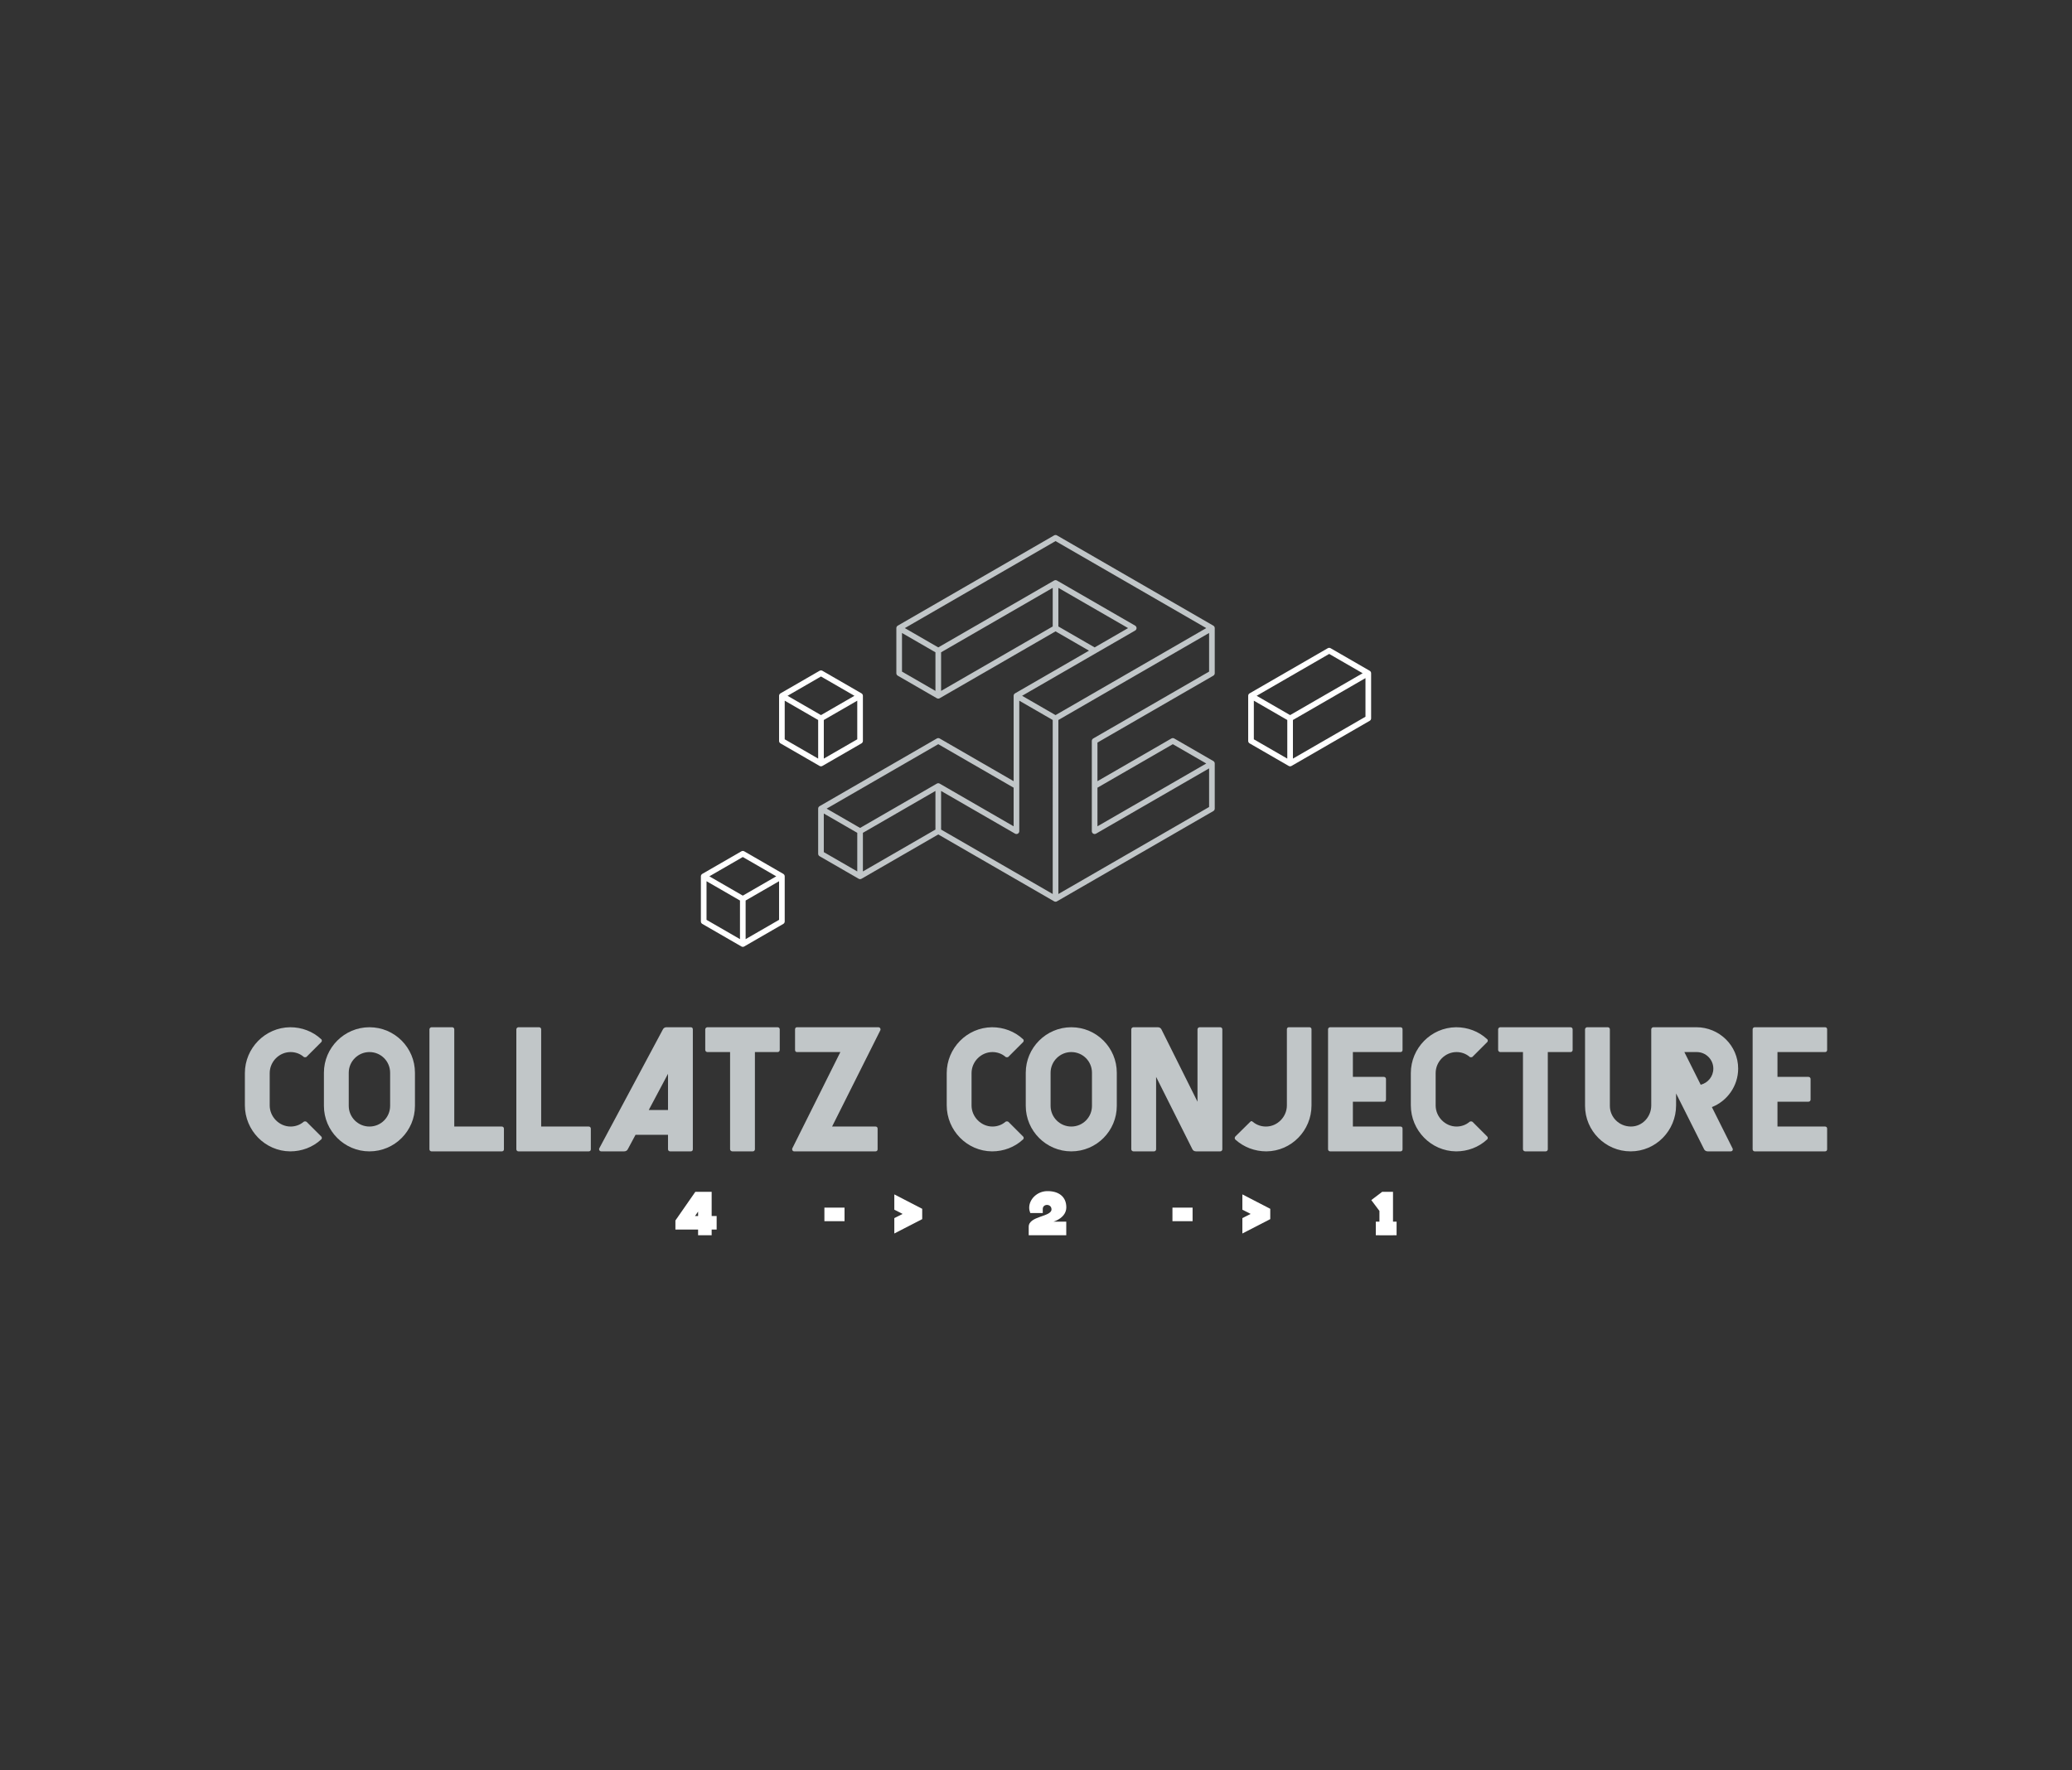 <svg xmlns:mydata="http://www.w3.org/2000/svg"
     mydata:contrastcolor="ffffff"
     mydata:template="BlackAndHighlightColorHex1"
     mydata:presentation="2.5"
     mydata:layouttype="undefined"
     mydata:specialfontid="undefined"
     mydata:id1="780"
     mydata:id2="681"
     mydata:companyname="Collatz Conjecture"
     mydata:companytagline="4 -&gt; 2 -&gt; 1"
     version="1.1"
     xmlns="http://www.w3.org/2000/svg"
     xmlns:xlink="http://www.w3.org/1999/xlink"
     viewBox="0 0 550 470">
<rect x="0" y="0" width="550" height="470" fill="#333333" stroke="none"/>
<g fill="none"
   fill-rule="none"
   stroke="none"
   stroke-width="1"
   stroke-linecap="butt"
   stroke-linejoin="miter"
   stroke-miterlimit="10"
   stroke-dasharray=""
   stroke-dashoffset="0"
   font-family="none"
   font-weight="none"
   font-size="none"
   text-anchor="none"
   style="mix-blend-mode: normal">
<g data-paper-data="{&quot;isGlobalGroup&quot;:true}">
<g data-paper-data="{&quot;isSecondaryText&quot;:true}"
   fill="#ffffff"
   fill-rule="nonzero">
<path d="M185.304,327.945h3.601v-1.512h1.325v-3.586h-1.325v-6.424h-4.335l-5.286,7.605v2.405h6.02zM184.483,322.846l0.821,-1.181v1.181z"
      data-paper-data="{&quot;glyphName&quot;:&quot;4&quot;,&quot;glyphIndex&quot;:0,&quot;lastGlyphOfWord&quot;:true,&quot;firstGlyphOfWord&quot;:true,&quot;word&quot;:1}" />
<path d="M218.831,324.215h5.344v-3.601h-5.344z"
      data-paper-data="{&quot;glyphName&quot;:&quot;-&quot;,&quot;glyphIndex&quot;:1,&quot;firstGlyphOfWord&quot;:true,&quot;word&quot;:2}" />
<path d="M237.391,317.1v4.062l2.204,1.123l-2.204,1.109v4.09l7.403,-3.817v-2.737z"
      data-paper-data="{&quot;glyphName&quot;:&quot;&gt;&quot;,&quot;glyphIndex&quot;:2,&quot;lastGlyphOfWord&quot;:true,&quot;word&quot;:2}" />
<path d="M283.047,320.528c0,-2.909 -2.146,-4.364 -5.142,-4.292c-2.607,0.058 -4.71,2.146 -4.71,4.393c0,0.461 0.101,0.951 0.288,1.426h3.313v-1.08c0,-0.72 0.562,-1.08 1.123,-1.08c0.591,0 1.195,0.389 1.195,1.195c0,2.002 -6.049,1.714 -6.049,4.609v2.247h9.967v-3.601h-3.399c0.245,-0.072 3.414,-1.066 3.414,-3.817z"
      data-paper-data="{&quot;glyphName&quot;:&quot;2&quot;,&quot;glyphIndex&quot;:3,&quot;firstGlyphOfWord&quot;:true,&quot;lastGlyphOfWord&quot;:true,&quot;word&quot;:3}" />
<path d="M311.22,324.215h5.344v-3.601h-5.344z"
      data-paper-data="{&quot;glyphName&quot;:&quot;-&quot;,&quot;glyphIndex&quot;:4,&quot;firstGlyphOfWord&quot;:true,&quot;word&quot;:4}" />
<path d="M329.779,317.1v4.062l2.204,1.123l-2.204,1.109v4.09l7.403,-3.817v-2.737z"
      data-paper-data="{&quot;glyphName&quot;:&quot;&gt;&quot;,&quot;glyphIndex&quot;:5,&quot;lastGlyphOfWord&quot;:true,&quot;word&quot;:4}" />
<path d="M370.716,324.344h-0.951v-7.922h-2.881l-2.881,2.189l2.16,2.881v2.852h-0.965v3.601h0.965v0.014h3.601v-0.014h0.951z"
      data-paper-data="{&quot;glyphName&quot;:&quot;1&quot;,&quot;glyphIndex&quot;:6,&quot;firstGlyphOfWord&quot;:true,&quot;lastGlyphOfWord&quot;:true,&quot;word&quot;:5}" />
</g>
<g data-paper-data="{&quot;isPrimaryText&quot;:true}"
   fill="#c1c6c8"
   fill-rule="nonzero">
<path d="M77.028,305.678c3.076,0 5.987,-1.098 8.184,-3.131c0.165,-0.11 0.22,-0.275 0.22,-0.439c0,-0.165 -0.055,-0.275 -0.165,-0.384l-3.9,-3.9c-0.11,-0.055 -0.275,-0.11 -0.384,-0.11c-0.165,0 -0.275,0.055 -0.384,0.11c-0.934,0.824 -2.197,1.263 -3.46,1.263c-3.021,0 -5.547,-2.581 -5.547,-5.602v-8.568c0,-3.076 2.526,-5.602 5.547,-5.602c1.263,0 2.526,0.439 3.46,1.263c0.11,0.11 0.22,0.11 0.384,0.11c0.11,0 0.275,0 0.384,-0.11l3.9,-3.9c0.11,-0.11 0.165,-0.22 0.165,-0.384c0,-0.165 -0.055,-0.33 -0.22,-0.439c-2.197,-2.032 -5.108,-3.131 -8.184,-3.131c-6.646,0.055 -12.028,5.547 -12.028,12.193v8.513c0,6.701 5.383,12.193 12.028,12.248z"
      data-paper-data="{&quot;glyphName&quot;:&quot;C&quot;,&quot;glyphIndex&quot;:0,&quot;firstGlyphOfWord&quot;:true,&quot;word&quot;:1}" />
<path d="M98.064,305.678c6.701,0 12.083,-5.437 12.083,-12.083v-8.788c0,-6.646 -5.383,-12.083 -12.083,-12.083c-6.646,0 -12.083,5.437 -12.083,12.083v8.788c0,6.646 5.437,12.083 12.083,12.083zM92.572,284.807c0,-3.021 2.472,-5.492 5.492,-5.492c3.076,0 5.492,2.472 5.492,5.492v8.788c0,3.021 -2.417,5.492 -5.492,5.492c-3.021,0 -5.492,-2.472 -5.492,-5.492z"
      data-paper-data="{&quot;glyphName&quot;:&quot;O&quot;,&quot;glyphIndex&quot;:1,&quot;word&quot;:1}" />
<path d="M133.764,305.128v-5.492c0,-0.275 -0.22,-0.549 -0.549,-0.549h-12.632v-25.814c0,-0.275 -0.22,-0.549 -0.549,-0.549h-5.492c-0.275,0 -0.549,0.275 -0.549,0.549v31.856c0,0.33 0.275,0.549 0.549,0.549h18.674c0.33,0 0.549,-0.22 0.549,-0.549z"
      data-paper-data="{&quot;glyphName&quot;:&quot;L&quot;,&quot;glyphIndex&quot;:2,&quot;word&quot;:1}" />
<path d="M156.832,305.128v-5.492c0,-0.275 -0.22,-0.549 -0.549,-0.549h-12.632v-25.814c0,-0.275 -0.22,-0.549 -0.549,-0.549h-5.492c-0.275,0 -0.549,0.275 -0.549,0.549v31.856c0,0.33 0.275,0.549 0.549,0.549h18.674c0.33,0 0.549,-0.22 0.549,-0.549z"
      data-paper-data="{&quot;glyphName&quot;:&quot;L&quot;,&quot;glyphIndex&quot;:3,&quot;word&quot;:1}" />
<path d="M168.696,301.284h8.623v3.845c0,0.33 0.275,0.549 0.549,0.549h5.492c0.33,0 0.549,-0.22 0.549,-0.549v-31.856c0,-0.33 -0.22,-0.549 -0.549,-0.549h-6.481c-0.384,0 -0.769,0.22 -0.934,0.604l-16.862,31.526c-0.055,0.11 -0.055,0.165 -0.055,0.275c0,0.275 0.22,0.549 0.549,0.549h6.097c0.439,0 0.824,-0.22 0.989,-0.604zM177.319,285.081v9.612h-5.108z"
      data-paper-data="{&quot;glyphName&quot;:&quot;A&quot;,&quot;glyphIndex&quot;:4,&quot;word&quot;:1}" />
<path d="M194.4,305.678h5.437c0.33,0 0.549,-0.275 0.549,-0.549v-25.814h6.042c0.33,0 0.549,-0.275 0.549,-0.549v-5.492c0,-0.275 -0.22,-0.549 -0.549,-0.549h-18.674c-0.275,0 -0.549,0.275 -0.549,0.549v5.492c0,0.275 0.275,0.549 0.549,0.549h6.042v25.814c0,0.275 0.275,0.549 0.604,0.549z"
      data-paper-data="{&quot;glyphName&quot;:&quot;T&quot;,&quot;glyphIndex&quot;:5,&quot;word&quot;:1}" />
<path d="M232.956,305.128v-5.492c0,-0.33 -0.22,-0.549 -0.549,-0.549h-11.534l12.797,-25.539c0.055,-0.11 0.055,-0.165 0.055,-0.275c0,-0.275 -0.22,-0.549 -0.549,-0.549h-21.64c-0.275,0 -0.494,0.22 -0.494,0.549v5.492c0,0.33 0.22,0.549 0.494,0.549h11.534l-12.742,25.539c-0.055,0.11 -0.055,0.165 -0.055,0.275c0,0.275 0.22,0.549 0.494,0.549h21.64c0.33,0 0.549,-0.22 0.549,-0.549z"
      data-paper-data="{&quot;glyphName&quot;:&quot;Z&quot;,&quot;glyphIndex&quot;:6,&quot;lastGlyphOfWord&quot;:true,&quot;word&quot;:1}" />
<path d="M263.329,305.678c3.076,0 5.987,-1.098 8.184,-3.131c0.165,-0.11 0.22,-0.275 0.22,-0.439c0,-0.165 -0.055,-0.275 -0.165,-0.384l-3.9,-3.9c-0.11,-0.055 -0.275,-0.11 -0.384,-0.11c-0.165,0 -0.275,0.055 -0.384,0.11c-0.934,0.824 -2.197,1.263 -3.46,1.263c-3.021,0 -5.547,-2.581 -5.547,-5.602v-8.568c0,-3.076 2.526,-5.602 5.547,-5.602c1.263,0 2.526,0.439 3.46,1.263c0.11,0.11 0.22,0.11 0.384,0.11c0.11,0 0.275,0 0.384,-0.11l3.9,-3.9c0.11,-0.11 0.165,-0.22 0.165,-0.384c0,-0.165 -0.055,-0.33 -0.22,-0.439c-2.197,-2.032 -5.108,-3.131 -8.184,-3.131c-6.646,0.055 -12.028,5.547 -12.028,12.193v8.513c0,6.701 5.383,12.193 12.028,12.248z"
      data-paper-data="{&quot;glyphName&quot;:&quot;C&quot;,&quot;glyphIndex&quot;:7,&quot;firstGlyphOfWord&quot;:true,&quot;word&quot;:2}" />
<path d="M284.364,305.678c6.701,0 12.083,-5.437 12.083,-12.083v-8.788c0,-6.646 -5.383,-12.083 -12.083,-12.083c-6.646,0 -12.083,5.437 -12.083,12.083v8.788c0,6.646 5.437,12.083 12.083,12.083zM278.872,284.807c0,-3.021 2.472,-5.492 5.492,-5.492c3.076,0 5.492,2.472 5.492,5.492v8.788c0,3.021 -2.417,5.492 -5.492,5.492c-3.021,0 -5.492,-2.472 -5.492,-5.492z"
      data-paper-data="{&quot;glyphName&quot;:&quot;O&quot;,&quot;glyphIndex&quot;:8,&quot;word&quot;:2}" />
<path d="M306.883,285.905l9.612,19.168c0.165,0.384 0.549,0.604 0.989,0.604h6.426c0.33,0 0.549,-0.275 0.549,-0.549v-31.856c0,-0.275 -0.22,-0.549 -0.549,-0.549h-5.492c-0.275,0 -0.549,0.275 -0.549,0.549v19.223l-9.557,-19.168c-0.165,-0.384 -0.549,-0.604 -0.989,-0.604h-6.481c-0.275,0 -0.549,0.275 -0.549,0.549v31.856c0,0.275 0.275,0.549 0.549,0.549h5.492c0.33,0 0.549,-0.275 0.549,-0.549z"
      data-paper-data="{&quot;glyphName&quot;:&quot;N&quot;,&quot;glyphIndex&quot;:9,&quot;word&quot;:2}" />
<path d="M348.131,293.485v-20.212c0,-0.33 -0.22,-0.549 -0.549,-0.549h-5.492c-0.275,0 -0.494,0.22 -0.494,0.549v20.212c0,3.021 -2.526,5.602 -5.547,5.602c-1.318,0 -2.526,-0.439 -3.515,-1.263c-0.11,-0.11 -0.22,-0.165 -0.33,-0.165c-0.165,0 -0.275,0.11 -0.384,0.22l-3.9,3.845c-0.11,0.11 -0.165,0.275 -0.165,0.439c0,0.165 0.055,0.275 0.165,0.384c2.252,2.032 5.163,3.131 8.239,3.131c6.646,-0.055 11.973,-5.547 11.973,-12.193z"
      data-paper-data="{&quot;glyphName&quot;:&quot;J&quot;,&quot;glyphIndex&quot;:10,&quot;word&quot;:2}" />
<path d="M372.297,305.128v-5.492c0,-0.33 -0.22,-0.549 -0.549,-0.549h-12.632v-6.591h8.239c0.33,0 0.549,-0.275 0.549,-0.549v-5.492c0,-0.275 -0.22,-0.549 -0.549,-0.549h-8.239v-6.591h12.632c0.33,0 0.549,-0.22 0.549,-0.549v-5.492c0,-0.33 -0.22,-0.549 -0.549,-0.549h-18.674c-0.275,0 -0.549,0.22 -0.549,0.549v31.856c0,0.33 0.275,0.549 0.549,0.549h18.674c0.33,0 0.549,-0.22 0.549,-0.549z"
      data-paper-data="{&quot;glyphName&quot;:&quot;E&quot;,&quot;glyphIndex&quot;:11,&quot;word&quot;:2}" />
<path d="M386.522,305.678c3.076,0 5.987,-1.098 8.184,-3.131c0.165,-0.11 0.22,-0.275 0.22,-0.439c0,-0.165 -0.055,-0.275 -0.165,-0.384l-3.9,-3.9c-0.11,-0.055 -0.275,-0.11 -0.384,-0.11c-0.165,0 -0.275,0.055 -0.384,0.11c-0.934,0.824 -2.197,1.263 -3.46,1.263c-3.021,0 -5.547,-2.581 -5.547,-5.602v-8.568c0,-3.076 2.526,-5.602 5.547,-5.602c1.263,0 2.526,0.439 3.46,1.263c0.11,0.11 0.22,0.11 0.384,0.11c0.11,0 0.275,0 0.384,-0.11l3.9,-3.9c0.11,-0.11 0.165,-0.22 0.165,-0.384c0,-0.165 -0.055,-0.33 -0.22,-0.439c-2.197,-2.032 -5.108,-3.131 -8.184,-3.131c-6.646,0.055 -12.028,5.547 -12.028,12.193v8.513c0,6.701 5.383,12.193 12.028,12.248z"
      data-paper-data="{&quot;glyphName&quot;:&quot;C&quot;,&quot;glyphIndex&quot;:12,&quot;word&quot;:2}" />
<path d="M404.867,305.678h5.437c0.33,0 0.549,-0.275 0.549,-0.549v-25.814h6.042c0.33,0 0.549,-0.275 0.549,-0.549v-5.492c0,-0.275 -0.22,-0.549 -0.549,-0.549h-18.674c-0.275,0 -0.549,0.275 -0.549,0.549v5.492c0,0.275 0.275,0.549 0.549,0.549h6.042v25.814c0,0.275 0.275,0.549 0.604,0.549z"
      data-paper-data="{&quot;glyphName&quot;:&quot;T&quot;,&quot;glyphIndex&quot;:13,&quot;word&quot;:2}" />
<path d="M432.823,305.678c6.756,0 12.083,-5.547 12.083,-12.193v-3.186l7.415,14.774c0.165,0.384 0.549,0.604 0.989,0.604h6.097c0.33,0 0.549,-0.22 0.549,-0.494c0,-0.11 0,-0.22 -0.055,-0.275l-5.492,-10.985c4.064,-1.593 6.975,-5.602 6.975,-10.216c0,-6.151 -5.053,-10.985 -11.095,-10.985h-11.424c-0.275,0 -0.549,0.275 -0.549,0.549v20.212c0,3.021 -2.362,5.602 -5.383,5.602c-3.131,0 -5.602,-2.472 -5.602,-5.492v-20.322c0,-0.275 -0.22,-0.549 -0.549,-0.549h-5.492c-0.275,0 -0.549,0.275 -0.549,0.549v20.322c0,6.646 5.437,12.083 12.083,12.083zM454.792,283.708c0,2.087 -1.428,3.79 -3.35,4.284l-4.339,-8.678h3.295c2.417,0 4.394,1.977 4.394,4.394z"
      data-paper-data="{&quot;glyphName&quot;:&quot;&quot;,&quot;glyphIndex&quot;:14,&quot;word&quot;:2}" />
<path d="M485,305.128v-5.492c0,-0.33 -0.22,-0.549 -0.549,-0.549h-12.632v-6.591h8.239c0.33,0 0.549,-0.275 0.549,-0.549v-5.492c0,-0.275 -0.22,-0.549 -0.549,-0.549h-8.239v-6.591h12.632c0.33,0 0.549,-0.22 0.549,-0.549v-5.492c0,-0.33 -0.22,-0.549 -0.549,-0.549h-18.674c-0.275,0 -0.549,0.22 -0.549,0.549v31.856c0,0.33 0.275,0.549 0.549,0.549h18.674c0.33,0 0.549,-0.22 0.549,-0.549z"
      data-paper-data="{&quot;glyphName&quot;:&quot;E&quot;,&quot;glyphIndex&quot;:15,&quot;lastGlyphOfWord&quot;:true,&quot;word&quot;:2}" />
</g>
<g data-paper-data="{&quot;isIcon&quot;:&quot;true&quot;,&quot;iconType&quot;:&quot;icon&quot;,&quot;rawIconId&quot;:&quot;3644630&quot;,&quot;selectedEffects&quot;:{&quot;container&quot;:&quot;&quot;,&quot;transformation&quot;:&quot;&quot;,&quot;pattern&quot;:&quot;&quot;},&quot;fillRule&quot;:&quot;evenodd&quot;,&quot;bounds&quot;:{&quot;x&quot;:186.0454572744962,&quot;y&quot;:142.04047815920597,&quot;width&quot;:177.90908545100757,&quot;height&quot;:109.33918793739426},&quot;iconStyle&quot;:&quot;standalone&quot;}"
   fill-rule="evenodd">
<g data-paper-data="{&quot;isPathIcon&quot;:true}">
<path d="M280.188,167.619l8.879,5.127l-19.63,11.333c-0.233,0.135 -0.374,0.38 -0.374,0.649v22.667l-19.632,-11.334c-0.231,-0.133 -0.516,-0.133 -0.749,0l-31.131,17.974c-0.231,0.135 -0.374,0.38 -0.374,0.649v11.982c0,0.268 0.143,0.514 0.374,0.649l10.379,5.991c0.112,0.065 0.237,0.098 0.363,0.1c0.131,0.002 0.264,-0.03 0.386,-0.1l20.378,-11.766l30.757,17.757c0.233,0.134 0.518,0.134 0.749,0l41.507,-23.964c0.233,-0.136 0.375,-0.381 0.375,-0.649v-11.983c0,-0.017 -0.001,-0.033 -0.002,-0.05c-0.016,-0.248 -0.154,-0.472 -0.373,-0.599l-10.376,-5.991c-0.231,-0.133 -0.518,-0.133 -0.749,0l-19.631,11.334v-10.252l30.756,-17.757c0.233,-0.136 0.375,-0.381 0.375,-0.65v-11.982c0,-0.268 -0.142,-0.514 -0.375,-0.649l-41.507,-23.965c-0.231,-0.133 -0.516,-0.133 -0.749,0l-41.508,23.965c-0.231,0.135 -0.374,0.381 -0.374,0.649v11.982c0,0.269 0.143,0.514 0.374,0.65l10.376,5.991v0c0.204,0.116 0.448,0.131 0.661,0.043c0.03,-0.012 0.059,-0.027 0.088,-0.043zM320.198,166.754l-40.01,-23.099l-40.009,23.099l6.658,3.844l2.22,1.282l30.757,-17.757c0.233,-0.133 0.518,-0.133 0.749,0l20.755,11.982c0.23,0.135 0.374,0.381 0.374,0.649c0,0.268 -0.144,0.514 -0.374,0.649l-30.008,17.324l6.646,3.838l2.232,1.288l10.72,-6.189zM249.806,183.43l29.633,-17.109v-10.251l-19.767,11.412l-9.866,5.696zM280.937,166.321l9.628,5.559l8.88,-5.126l-18.508,-10.684zM239.429,178.304l8.879,5.126v-10.252l-2.22,-1.281l-6.659,-3.845zM290.619,185.562l-9.682,5.59v46.198l40.01,-23.099v-10.252l-30.008,17.325c-0.231,0.133 -0.516,0.133 -0.749,0c-0.231,-0.135 -0.374,-0.381 -0.374,-0.649v-23.965c0,-0.268 0.143,-0.514 0.374,-0.649l30.757,-17.757v-10.252zM279.439,191.152l-2.181,-1.26l-6.697,-3.866v34.649c0,0.127 -0.032,0.256 -0.1,0.374c-0.051,0.087 -0.116,0.161 -0.192,0.219c-0.026,0.02 -0.054,0.039 -0.083,0.056c-0.1,0.057 -0.21,0.09 -0.321,0.098c-0.018,0.001 -0.036,0.002 -0.054,0.002c-0.078,0 -0.155,-0.012 -0.23,-0.036c-0.05,-0.017 -0.098,-0.038 -0.144,-0.064l-19.631,-11.333v10.251l29.633,17.108zM249.343,208c-0.213,-0.088 -0.457,-0.073 -0.661,0.043l-20.378,11.767l-8.881,-5.126l29.634,-17.109l20.006,11.55v10.252l-19.33,-11.16l-0.302,-0.174c-0.029,-0.016 -0.058,-0.031 -0.088,-0.043zM291.314,219.377l0.265,-0.154l28.619,-16.522l-8.879,-5.126l-20.005,11.55zM229.053,231.36l19.255,-11.118v-10.252l-19.255,11.118zM227.555,231.359l-8.88,-5.126v-10.251l8.88,5.125z"
      fill="#c1c6c8" />
<path d="M352.453,172.096c0.233,-0.133 0.518,-0.133 0.749,0l10.378,5.991c0.231,0.136 0.375,0.381 0.375,0.65v11.982c0,0.268 -0.144,0.514 -0.375,0.649l-20.755,11.982c-0.014,0.009 -0.029,0.017 -0.044,0.024c-0.104,0.051 -0.217,0.076 -0.33,0.076c-0.122,0 -0.243,-0.029 -0.353,-0.088c-0.007,-0.004 -0.014,-0.008 -0.022,-0.012l-10.376,-5.991c-0.233,-0.135 -0.375,-0.381 -0.375,-0.649v-11.982c0,-0.269 0.142,-0.514 0.375,-0.649zM361.707,178.736l-8.88,-5.125l-19.254,11.117l8.878,5.125zM217.551,178.087c0.233,-0.133 0.518,-0.133 0.749,0l10.379,5.992c0.23,0.135 0.374,0.38 0.374,0.649v11.982c0,0.268 -0.144,0.514 -0.374,0.649l-10.379,5.991c-0.043,0.025 -0.088,0.045 -0.135,0.061c-0.077,0.026 -0.158,0.039 -0.239,0.039h-0.005c-0.081,0 -0.162,-0.014 -0.239,-0.041c-0.045,-0.015 -0.089,-0.035 -0.131,-0.059l-10.376,-5.991c-0.231,-0.135 -0.375,-0.381 -0.375,-0.649v-11.982c0,-0.269 0.144,-0.514 0.375,-0.649zM226.805,184.728l-8.879,-5.126l-8.878,5.126l8.878,5.125zM343.2,201.404l19.257,-11.118v-10.252l-19.257,11.118zM218.675,201.404l8.88,-5.127v-10.252l-8.88,5.127zM208.298,186.025l8.879,5.127v10.251l-8.879,-5.126zM332.823,186.025l8.879,5.127v10.252l-8.879,-5.127zM196.798,226.017c0.231,-0.133 0.516,-0.133 0.749,0l10.377,5.991c0.028,0.017 0.054,0.034 0.08,0.054c0.076,0.058 0.143,0.132 0.194,0.221c0.068,0.118 0.1,0.247 0.1,0.374v11.983c0,0.268 -0.143,0.513 -0.374,0.649l-10.377,5.991c-0.043,0.025 -0.089,0.045 -0.136,0.061c-0.025,0.008 -0.051,0.015 -0.076,0.021c-0.022,0.005 -0.044,0.008 -0.066,0.011c-0.032,0.005 -0.064,0.007 -0.096,0.007h-0.001c-0.122,0 -0.244,-0.03 -0.354,-0.089c-0.007,-0.004 -0.013,-0.007 -0.02,-0.011l-10.378,-5.991c-0.231,-0.136 -0.375,-0.381 -0.375,-0.649v-11.983c0,-0.268 0.144,-0.514 0.375,-0.649zM206.051,232.657l-8.878,-5.126l-8.88,5.126l8.88,5.126zM187.543,233.955l8.881,5.126v10.252l-8.881,-5.126zM197.922,249.333l8.878,-5.126v-10.252l-8.878,5.126z"
      fill="#ffffff" />
</g>
</g>
</g>
</g>
</svg>
